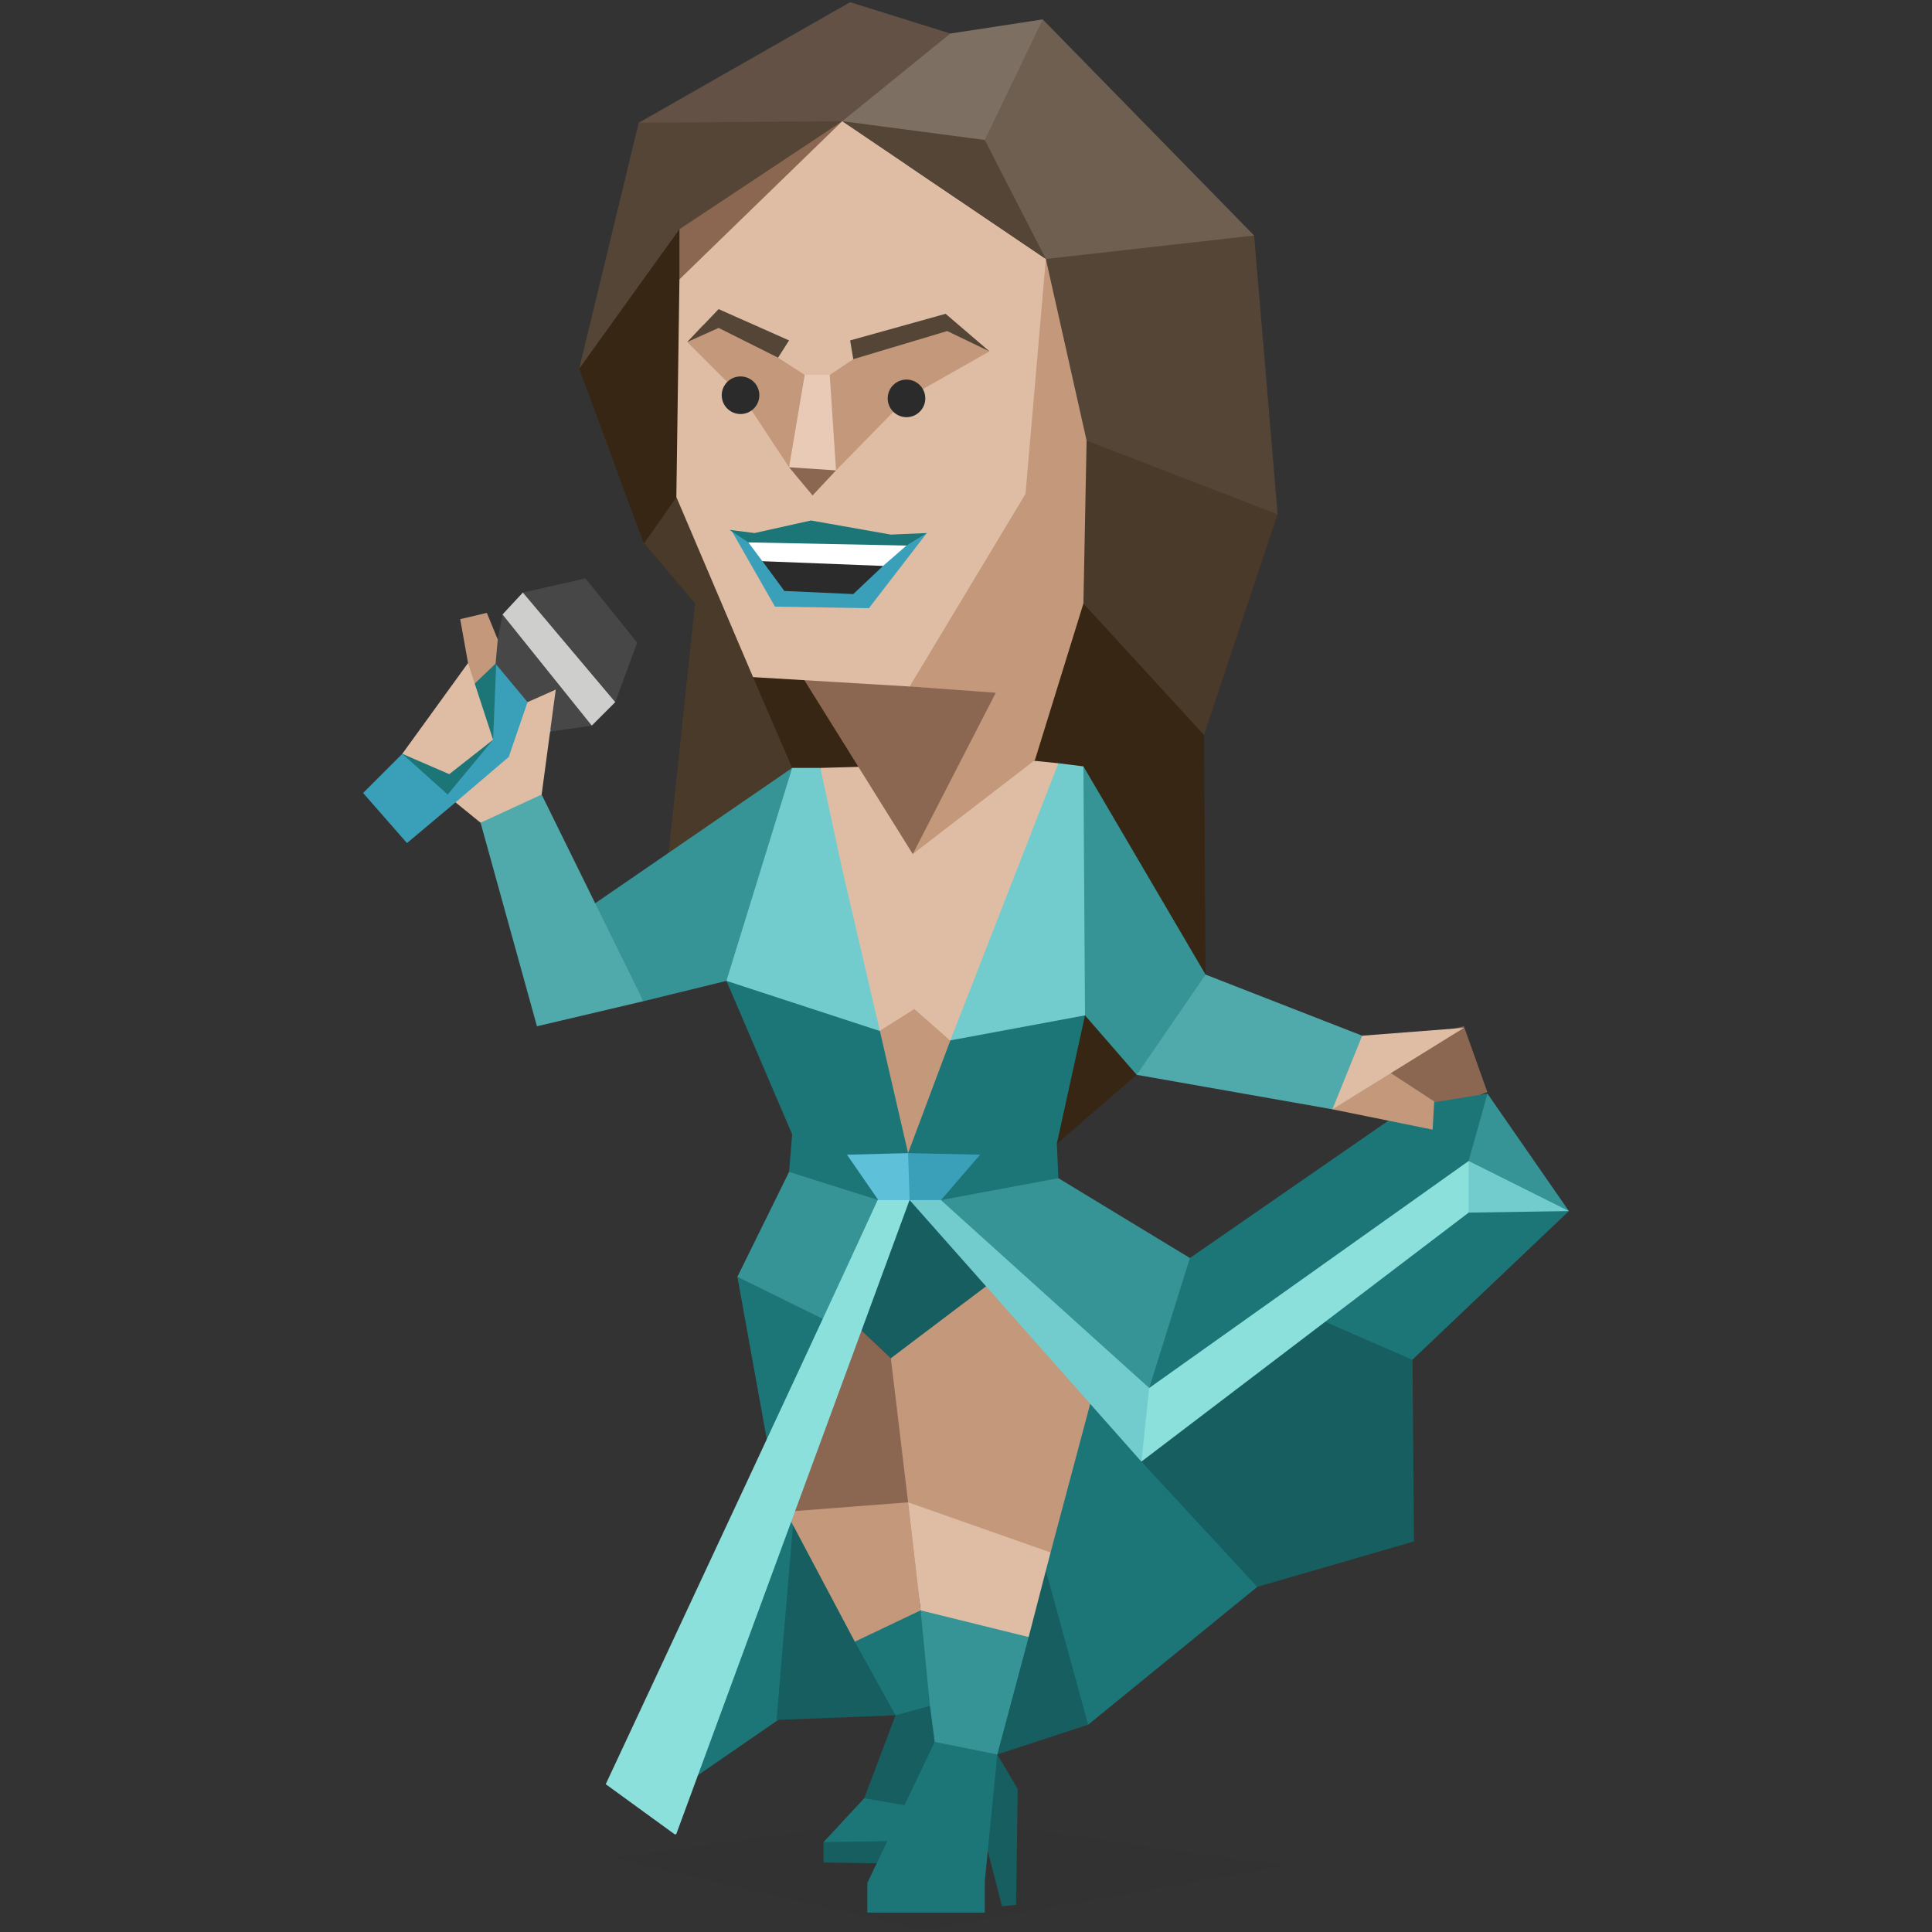 <svg xmlns="http://www.w3.org/2000/svg" viewBox="0 0 400 400"><rect x="0" y="0" width="400" height="400" fill="#333333" stroke="none"/><defs><style>.cls-1,.cls-21{fill:#2b2b2b;}.cls-1{fill-opacity:0.1;}.cls-2{fill:#1c7678;}.cls-3{fill:#165e60;}.cls-4{fill:#c3987b;}.cls-5{fill:#dfbda5;}.cls-6{fill:#369496;}.cls-7{fill:#8b6651;}.cls-8{fill:#72cbcc;}.cls-9{fill:#8ce0dc;}.cls-10{fill:#50a9aa;}.cls-11{fill:#3aa0ba;}.cls-12{fill:#5ec0d9;}.cls-13{fill:#372613;}.cls-14{fill:#493a2a;}.cls-15{fill:#554537;}.cls-16{fill:#7d6f62;}.cls-17{fill:#6e5f51;}.cls-18{fill:#625144;}.cls-19{fill:#e8cab6;}.cls-20{fill:#fff;}.cls-22{fill:#474747;}.cls-23{fill:#cececd;}</style></defs><title>sentinels_ESFJ_famous_real_jennifer_lopez</title><g id="Layer_1" data-name="Layer 1"><g id="Layer_1-2" data-name="Layer_1"><g id="_842604080" data-name=" 842604080"><polygon class="cls-1" points="126.73 384.63 191.25 399.55 266.46 386.26 191.89 375.88 126.73 384.63"/><polygon class="cls-2" points="281.05 288.02 292.4 281.54 324.82 250.74 302.12 239.07 263.22 279.92 281.05 288.02"/><path class="cls-3" d="M267.76,319.47l25-.33-.32-37.6-32.1-14s-13.94,20.11-15.56,18.16S267.76,319.47,267.76,319.47Z"/><polygon class="cls-3" points="238.58 330.17 260.3 328.55 292.72 319.14 241.82 274.41 220.42 302.61 238.58 330.17"/><polygon class="cls-2" points="213.29 342.49 225.29 357.08 260.3 328.55 236.31 302.61 223.99 274.73 199.03 287.37 213.29 342.49"/><polygon class="cls-3" points="204.86 302.61 213.29 313.31 225.29 357.08 206.48 363.24 204.86 302.61"/><path class="cls-2" d="M168.88,350.92l-7.78,5.18-24,16.54s29.18-71.33,27.56-71c-1.62,0,14.27,8.75,13.3,6.81s.32,42.79.32,42.79Z"/><polygon class="cls-3" points="185.41 355.13 160.77 356.1 164.34 313.96 185.41 328.87 185.41 355.13"/><polygon class="cls-3" points="176.66 271.16 188.98 281.21 207.78 266.3 192.22 242.63 169.52 259.17 176.66 271.16"/><polygon class="cls-4" points="230.48 272.78 217.51 321.42 196.76 338.27 179.9 319.8 184.44 281.21 191.89 261.44 221.4 253.33 230.48 272.78"/><polygon class="cls-5" points="217.51 321.42 212.97 338.93 199.35 349.62 190.6 333.41 188.01 311.04 217.51 321.42"/><polygon class="cls-6" points="212.97 338.93 206.48 363.24 198.71 369.4 187.68 358.7 190.6 333.41 212.97 338.93"/><polygon class="cls-3" points="166.61 264.35 184.44 281.21 197.73 271.16 221.4 253.33 214.91 238.42 168.88 238.09 166.61 264.35"/><polygon class="cls-7" points="162.72 312.99 166.61 264.35 184.44 281.21 188.01 311.04 181.52 316.87 162.72 312.99"/><polygon class="cls-4" points="176.98 339.89 162.72 312.99 188.01 311.04 190.6 333.41 184.12 345.73 176.98 339.89"/><polygon class="cls-2" points="185.41 355.13 176.98 339.89 190.6 333.41 192.54 353.19 192.22 359.35 185.41 355.13"/><polygon class="cls-3" points="178.93 372.31 185.41 355.13 192.54 353.19 193.52 360.64 192.22 374.59 182.49 377.82 178.93 372.31"/><polygon class="cls-2" points="170.5 381.39 178.93 372.31 192.22 374.59 190.92 381.07 180.54 383.66 170.5 381.39"/><polygon class="cls-3" points="170.5 385.61 170.5 381.39 190.92 381.07 190.92 385.93 170.5 385.61"/><polygon class="cls-3" points="207.46 394.68 204.54 383.34 200.33 373.94 206.48 363.24 210.7 370.37 210.37 394.36 207.46 394.68"/><polygon class="cls-2" points="179.58 389.82 193.52 360.64 206.48 363.24 203.89 389.5 193.84 393.06 179.58 389.82"/><polygon class="cls-2" points="179.58 395.98 203.89 395.98 203.89 389.5 179.58 389.82 179.58 395.98"/><polygon class="cls-8" points="222.05 258.19 198.71 243.93 188.33 248.47 236.31 302.61 243.77 276.03 222.05 258.19"/><polygon class="cls-6" points="249.6 264.35 246.36 260.46 219.13 243.93 200.97 244.26 194.81 248.47 237.93 287.37 249.6 264.35"/><polygon class="cls-9" points="304.07 251.06 236.31 302.61 237.93 287.37 295.32 236.8 309.58 239.07 304.07 251.06"/><polygon class="cls-8" points="309.58 239.07 324.82 250.74 304.07 251.06 304.07 240.37 309.58 239.07"/><path class="cls-7" d="M296.94,230.31l11-4.21-4.86-13.62-22.05,4.87s12,13.61,12.65,14.91,2.91-2.27,2.91-2.27Z"/><polygon class="cls-6" points="297.26 236.48 307.96 226.42 324.82 250.74 304.07 240.37 297.26 236.48"/><polygon class="cls-2" points="307.96 226.42 294.02 228.69 288.19 228.04 288.51 231.29 246.36 260.46 237.93 287.37 304.07 240.37 307.96 226.42"/><polygon class="cls-4" points="272.95 222.21 275.86 229.67 296.61 233.88 296.94 228.04 281.05 217.67 272.95 222.21"/><polygon class="cls-5" points="275.86 229.67 303.1 212.8 282.03 214.43 275.86 219.94 275.86 229.67"/><polygon class="cls-10" points="240.53 198.86 249.6 201.78 282.03 214.43 275.86 229.67 235.34 222.53 240.53 198.86"/><polygon class="cls-6" points="167.25 239.07 163.37 242.63 152.67 264.35 161.74 272.78 172.44 274.08 187.03 243.6 167.25 239.07"/><polygon class="cls-2" points="152.67 264.35 159.47 301.96 172.44 274.08 152.67 264.35"/><path class="cls-9" d="M140,379.77l48.31-131.3.65-8.76s-3.57,0-4.22,1.95c-.32,1.62-59.33,127.74-59.33,127.74l14.27,10.37Z"/><polygon class="cls-2" points="195.78 232.91 194.81 248.47 219.13 243.93 218.8 236.8 195.78 232.91"/><polygon class="cls-2" points="168.88 231.61 164.01 234.85 163.37 242.63 181.85 248.47 180.87 234.2 168.88 231.61"/><polygon class="cls-11" points="178.28 230.64 178.28 230.64 185.74 241.01 188.33 248.47 188.33 248.47 194.81 248.47 202.92 239.07 178.28 230.64"/><polygon class="cls-12" points="178.28 230.64 175.36 239.07 181.85 248.47 188.33 248.47 188.33 248.47 188.01 238.74 178.28 230.64"/><polygon class="cls-13" points="235.34 222.53 218.8 236.8 220.42 193.35 235.34 222.53"/><polygon class="cls-13" points="147.81 122.35 155.58 165.15 180.54 165.15 181.85 135.97 147.81 122.35"/><polygon class="cls-14" points="143.91 124.95 138.4 176.82 160.45 170.66 164.01 158.99 155.91 140.19 156.88 125.92 150.4 119.44 143.91 124.95"/><polygon class="cls-13" points="242.8 126.24 249.28 152.18 249.6 201.78 212.97 167.42 218.8 118.46 242.8 126.24"/><polygon class="cls-6" points="165.63 172.93 164.01 158.99 121.54 188.17 133.21 207.29 150.4 203.08 165.63 172.93"/><polygon class="cls-6" points="215.24 181.36 224.31 158.67 249.6 201.78 235.34 222.53 224.64 210.22 215.24 181.36"/><polygon class="cls-5" points="214.27 201.14 188.33 237.44 173.41 196.92 170.18 176.82 169.85 158.99 180.87 158.67 185.09 162.55 212.64 157.37 219.13 158.02 214.27 201.14"/><polygon class="cls-4" points="168.23 222.21 189.3 208.91 210.37 227.4 188.01 238.74 168.23 222.21"/><polygon class="cls-2" points="212.97 200.16 196.76 215.4 188.01 238.74 202.92 239.07 218.8 236.8 224.64 210.22 212.97 200.16"/><polygon class="cls-2" points="163.69 185.9 150.4 203.08 164.01 234.85 175.36 239.07 188.01 238.74 182.17 213.46 163.69 185.9"/><polygon class="cls-8" points="219.13 158.02 224.31 158.67 224.64 210.22 196.76 215.4 219.13 158.02"/><polygon class="cls-8" points="169.85 158.99 164.01 158.99 150.4 203.08 182.17 213.46 174.39 180.06 169.85 158.99"/><polygon class="cls-13" points="132.24 43.25 119.92 76.32 133.21 112.3 143.91 124.95 156.88 125.92 144.56 40.33 132.24 43.25"/><path class="cls-14" d="M133.21,112.3,143.92,125l13,1-3.24-23H140l-6.81,9.73Z"/><polygon class="cls-4" points="231.77 121.71 224.31 124.95 214.27 157.37 188.98 176.82 181.52 148.29 205.51 54.27 218.48 43.25 232.1 82.8 231.77 121.71"/><polygon class="cls-7" points="188.33 142.13 206.16 143.43 188.98 176.82 165.63 139.38 188.33 142.13"/><polygon class="cls-14" points="233.07 81.18 224.97 91.23 224.31 124.95 249.28 152.18 264.52 106.47 233.07 81.18"/><polygon class="cls-15" points="227.56 47.14 259.65 48.76 264.52 106.47 224.97 91.23 216.53 53.62 227.56 47.14"/><polygon class="cls-16" points="174.71 13.75 196.76 6.94 215.89 4.02 221.07 22.82 209.4 39.68 162.72 27.68 174.71 13.75"/><polygon class="cls-17" points="215.89 4.02 259.65 48.76 216.53 53.62 197.41 44.55 203.89 28.98 215.89 4.02"/><polygon class="cls-18" points="139.7 38.38 132.24 25.42 176.01 0.45 196.76 6.94 174.39 25.09 139.7 38.38"/><polygon class="cls-15" points="119.92 76.32 140.67 47.46 170.82 46.81 174.39 25.09 132.24 25.42 119.92 76.32"/><polygon class="cls-5" points="140.67 57.84 140.03 102.9 155.91 140.19 188.33 142.13 212.32 102.25 216.53 53.62 174.39 25.09 149.43 43.9 140.67 57.84"/><polygon class="cls-7" points="140.67 47.46 140.67 57.84 140.67 57.84 174.39 25.09 140.67 47.46"/><polygon class="cls-4" points="145.54 67.24 142.29 70.81 153.96 82.48 163.37 96.74 168.88 89.93 173.09 97.39 187.68 82.48 204.86 72.75 196.44 67.24 176.66 74.37 171.79 77.61 168.88 80.21 166.61 77.61 161.09 74.05 150.4 66.27 145.54 67.24"/><polygon class="cls-11" points="159.15 111.33 154.29 111.01 151.37 109.71 160.45 125.6 179.9 125.92 191.89 110.36 185.09 111.98 159.15 111.33"/><polygon class="cls-2" points="159.8 113.92 154.94 112.3 151.05 109.71 156.23 110.36 167.9 107.76 184.44 110.68 191.89 110.36 187.68 112.95 159.8 113.92"/><polygon class="cls-7" points="169.85 93.17 163.37 96.74 168.23 102.58 173.09 97.39 169.85 93.17"/><polygon class="cls-15" points="176.01 70.48 195.78 64.97 204.86 72.75 196.11 68.54 176.66 74.37 176.01 70.48"/><polygon class="cls-15" points="163.37 70.48 148.78 64 142.29 70.81 148.78 67.89 161.09 74.05 163.37 70.48"/><polygon class="cls-19" points="166.61 77.61 163.37 96.74 173.09 97.39 171.79 77.61 166.61 77.61"/><polygon class="cls-20" points="154.94 112.3 187.68 112.95 182.82 117.17 169.2 120.41 157.85 116.19 154.94 112.3"/><polygon class="cls-21" points="182.82 117.17 176.66 123 162.39 122.35 157.85 116.19 182.82 117.17"/><path class="cls-21" d="M153.32,77.94a3.89,3.89,0,1,1-3.89,3.89A3.89,3.89,0,0,1,153.32,77.94Z"/><path class="cls-21" d="M187.68,78.59a3.89,3.89,0,1,1-3.89,3.89A3.89,3.89,0,0,1,187.68,78.59Z"/><polygon class="cls-22" points="111.82 130.78 108.25 122.68 121.22 119.76 131.92 133.05 127.38 145.37 111.82 130.78"/><polygon class="cls-23" points="104.69 134.35 104.04 127.22 108.25 122.68 127.38 145.37 122.52 150.23 104.69 134.35"/><polygon class="cls-22" points="100.47 135.65 103.06 132.4 104.04 127.22 122.52 150.23 113.44 151.53 105.33 151.53 100.47 135.65"/><polygon class="cls-4" points="96.58 141.81 96.9 137.27 95.28 128.19 100.79 126.89 103.06 132.4 102.41 139.54 99.82 145.7 95.28 144.4 96.58 141.81"/><polygon class="cls-11" points="84.58 156.72 83.29 156.07 75.18 164.18 84.26 174.55 94.31 166.12 105.01 162.23 111.82 155.42 114.09 151.21 102.74 137.59 99.82 146.02 95.28 145.7 84.58 156.72"/><polygon class="cls-2" points="87.18 154.77 83.29 156.07 92.69 164.5 102.09 153.15 102.74 137.27 95.28 144.4 87.18 154.77"/><polygon class="cls-5" points="109.87 172.93 112.14 164.5 115.06 142.78 109.22 145.37 105.33 156.72 94.31 166.12 99.5 170.34 109.87 172.93"/><polygon class="cls-5" points="83.29 156.07 93.01 160.28 102.09 153.15 96.9 137.27 83.29 156.07"/><polygon class="cls-10" points="112.14 164.5 133.21 207.29 111.17 212.48 99.5 170.34 112.14 164.5"/><polygon class="cls-15" points="203.89 28.98 174.39 25.09 216.53 53.62 203.89 28.98"/></g></g></g></svg>